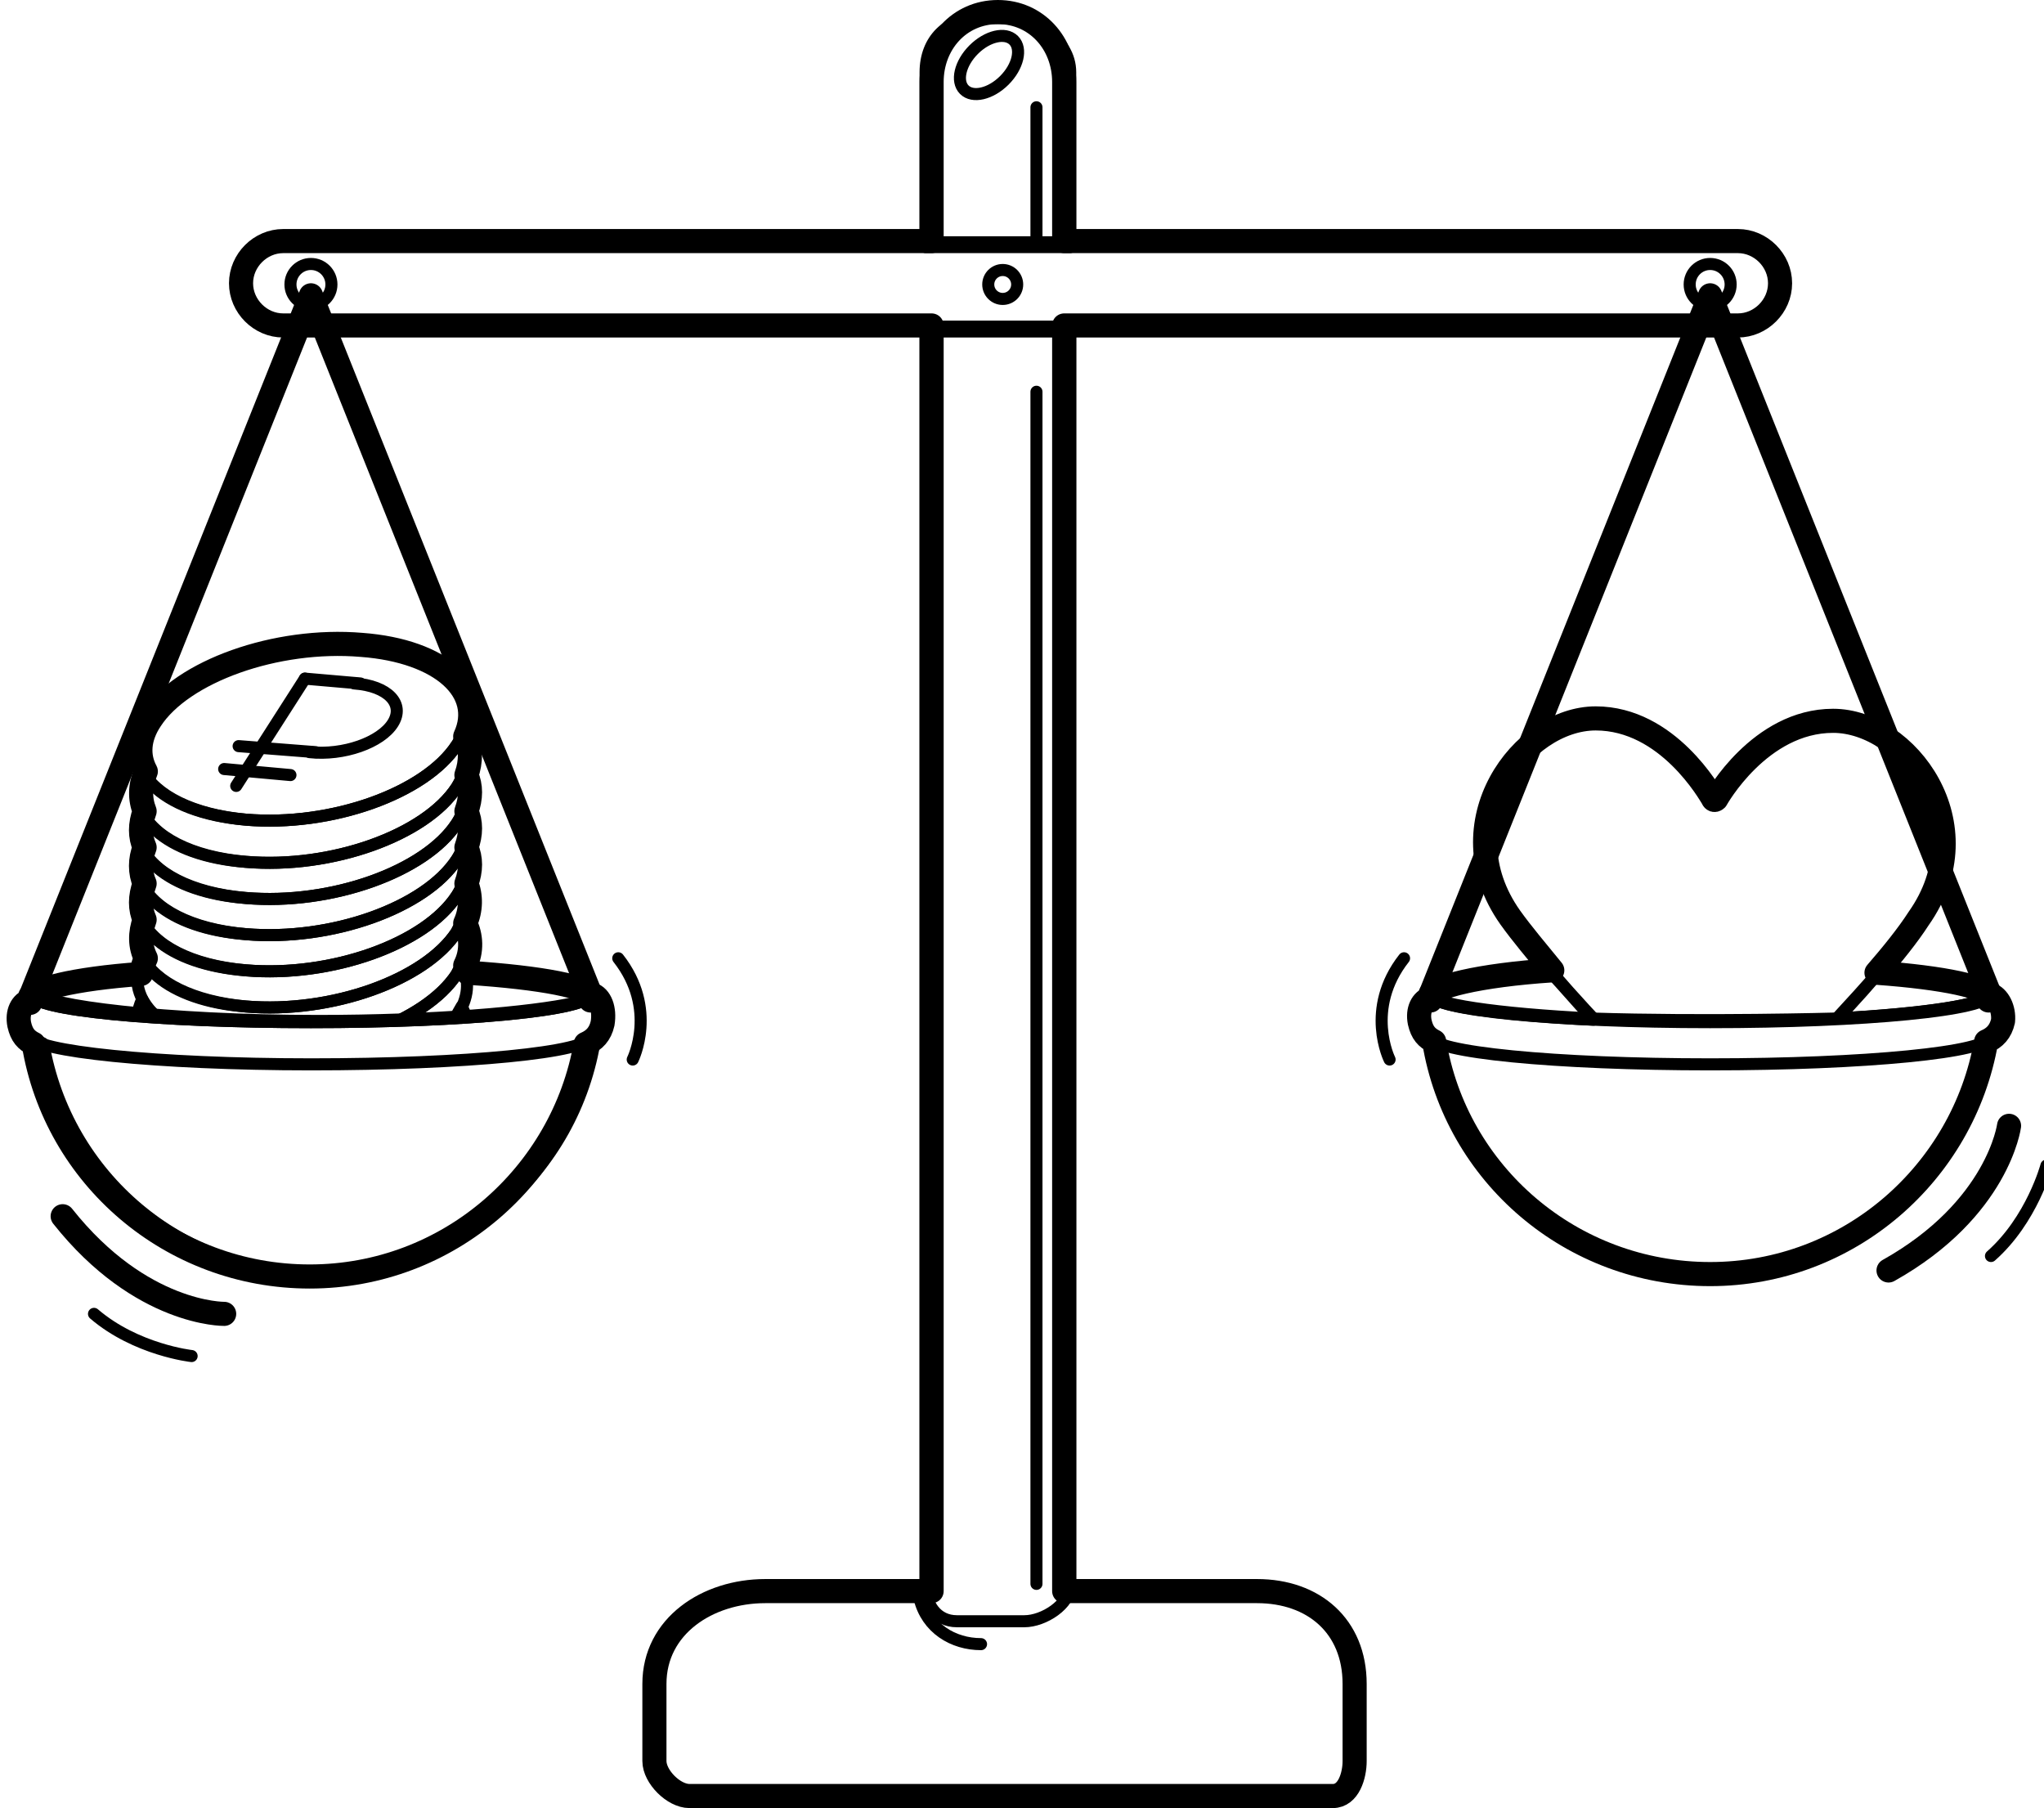 <?xml version="1.0" encoding="utf-8"?>
<!-- Generator: Adobe Illustrator 19.2.1, SVG Export Plug-In . SVG Version: 6.00 Build 0)  -->
<svg version="1.1" id="Слой_1" xmlns="http://www.w3.org/2000/svg" xmlns:xlink="http://www.w3.org/1999/xlink" x="0px" y="0px"
	 viewBox="0 0 169.6 150" style="enable-background:new 0 0 169.6 150;" xml:space="preserve">
<style type="text/css">
	.st0{fill:#004BA5;}
	.st1{fill:#72CDF4;}
	.st2{fill:#F8971D;}
	.st3{fill:#FFE06A;}
	.st4{fill:none;stroke:#000000;stroke-linecap:round;stroke-linejoin:round;stroke-miterlimit:10;}
	.st5{fill:none;stroke:#000000;stroke-width:2;stroke-linecap:round;stroke-linejoin:round;stroke-miterlimit:10;}
	.st6{fill:none;stroke:#000000;stroke-linecap:round;stroke-linejoin:round;stroke-dasharray:0,14.133;}
	.st7{fill:none;stroke:#000000;stroke-linecap:round;stroke-linejoin:round;}
	.st8{fill:none;stroke:#000000;stroke-linecap:round;stroke-linejoin:round;stroke-dasharray:0,1.984;}
	.st9{clip-path:url(#SVGID_2_);}
	.st10{clip-path:url(#SVGID_4_);}
	.st11{clip-path:url(#SVGID_6_);}
	.st12{clip-path:url(#SVGID_8_);}
	.st13{clip-path:url(#SVGID_10_);}
	.st14{clip-path:url(#SVGID_12_);}
	.st15{fill:none;}
	.st16{clip-path:url(#SVGID_14_);}
	.st17{clip-path:url(#SVGID_16_);}
	.st18{clip-path:url(#SVGID_18_);}
	.st19{fill:none;stroke:#000000;stroke-linecap:square;stroke-linejoin:round;stroke-miterlimit:10;}
	.st20{clip-path:url(#SVGID_20_);}
	.st21{clip-path:url(#SVGID_22_);}
	.st22{clip-path:url(#SVGID_24_);}
	.st23{clip-path:url(#SVGID_26_);}
	.st24{fill:none;stroke:#000000;stroke-linecap:round;stroke-linejoin:round;stroke-miterlimit:10;stroke-dasharray:0,2;}
</style>
<g>
	<path class="st19" d="M165.1,82.5C165.1,82.5,165.1,82.6,165.1,82.5C165.1,82.6,165.1,82.5,165.1,82.5L165.1,82.5
		c-0.2,0.8-5.3,1.6-12.8,2c0,0-10.8,0.3-20.2,0c-7.9-0.4-13.5-1.2-13.6-2.1h0c0,0,0,0,0,0.1c-0.7,0.2-1.1,1.1-0.9,2.2
		c0.2,0.9,0.6,1.4,1.2,1.6c1.8,11,11.4,19.3,22.9,19.3c11.5,0,21-8.3,22.9-19.3c0.7-0.3,1.2-0.8,1.3-1.7
		C166.3,83.7,165.8,82.7,165.1,82.5z"/>
	<g>
		<path class="st4" d="M88.8,20.5V6c0-2.8-3.1-4.5-5.8-4.5h-1.6c-2.8,0-4.6,1.8-4.6,4.5v14.5H88.8z"/>
		<path class="st4" d="M76.8,27.5v104c0,1.6,0.9,3,2.6,3H85c1.6,0,3.8-1.4,3.8-3v-104H76.8z"/>
	</g>
	<path class="st4" d="M52.5,87.9c0,0,2.1-4.2-1.2-8.4"/>
	<path class="st4" d="M115.3,87.9c0,0-2.1-4.2,1.2-8.4"/>
	<path class="st5" d="M18.6,109c0,0-6.9,0.1-13.4-8.1"/>
	<path class="st4" d="M15.9,112.5c0,0-4.6-0.5-8.1-3.5"/>
	<path class="st5" d="M166.7,93.4c0,0-0.9,6.9-10,12"/>
	<path class="st4" d="M169.8,96.7c0,0-1.2,4.5-4.6,7.5"/>
	<path class="st4" d="M144.7,27.1H23c-1.6,0-3-1.3-3-3v-1c0-1.6,1.3-3,3-3h121.6c1.6,0,3,1.3,3,3v1
		C147.7,25.8,146.3,27.1,144.7,27.1z"/>
	<circle class="st4" cx="83.2" cy="23.6" r="1.2"/>
	<circle class="st4" cx="141.9" cy="23.6" r="1.7"/>
	<circle class="st4" cx="25.8" cy="23.6" r="1.7"/>
	<polyline class="st4" points="49,82.5 25.8,24.5 2.6,82.5 	"/>
	<polyline class="st4" points="165.1,82.5 141.9,24.5 118.7,82.5 	"/>
	<path class="st4" d="M39.3,80.6c5.9,0.4,9.7,1.1,9.7,1.9c0,1.3-10.4,2.3-23.2,2.3s-23.2-1-23.2-2.3c0-0.8,3.7-1.4,9.3-1.9"/>
	<path class="st4" d="M49,86c0,1.3-10.4,2.3-23.2,2.3S2.6,87.2,2.6,86"/>
	<ellipse transform="matrix(0.707 -0.707 0.707 0.707 20.2 59.619)" class="st4" cx="82.1" cy="5.4" rx="2.9" ry="1.8"/>
	<line class="st4" x1="86" y1="8.9" x2="86" y2="19.9"/>
	<line class="st4" x1="86" y1="32.5" x2="86" y2="131.4"/>
	<path class="st4" d="M81.4,136.4c-2.3,0-4.5-1.3-5.1-3.8"/>
	<path class="st4" d="M165.1,86c0,1.3-10.4,2.3-23.2,2.3s-23.2-1-23.2-2.3"/>
	<path class="st19" d="M49.7,82.9c0-0.1,0-0.3,0-0.4h0c0,0.1-0.1,0.1-0.2,0.2c-0.1-0.1-0.2-0.1-0.4-0.2c0,0-0.4,0.4-1.4,0.7
		c-3.6,0.8-11.8,1.5-21.3,1.5c-12.7,0-22.9-1.3-23.2-2.3h0c0,0.2,0,0.3,0,0.5c-0.4-0.2-0.6-0.4-0.6-0.4c-0.7,0.1-1.1,1.1-0.9,2.2
		c0.2,1.1,0.8,1.6,1.7,1.8c0,0,0.1,0,0.2,0.1c1.9,11,11.4,19.1,22.8,19.1c11.6,0,21.3-8.4,23-19.7c0.3-0.3,0.5-0.7,0.6-1.3
		C50.2,84,50,83.3,49.7,82.9z"/>
	<g>
		<defs>
			<path id="SVGID_19_" d="M163.3,81.5V58h-41v23.1c-2,0.4-4.1,0.9-4.1,1.4c0,1.3,10.6,2.3,23.4,2.3c12.8,0,23.5-1,23.5-2.3
				C165.1,82.1,164.3,81.8,163.3,81.5z"/>
		</defs>
		<clipPath id="SVGID_2_">
			<use xlink:href="#SVGID_19_"  style="overflow:visible;"/>
		</clipPath>
		<g class="st9">
			<path class="st4" d="M142.5,66.3c0,0,3.7-6.5,9.7-6.5s12.6,8.8,7.1,16.6c-5,7.1-16.8,18.1-16.8,18.1h-0.3c0,0-11.8-11-16.8-18.1
				c-5.5-7.8,1-16.6,7.1-16.6c6.1,0,9.6,6.3,9.7,6.5C142.3,66.6,142.5,66.3,142.5,66.3z"/>
		</g>
	</g>
	<path class="st4" d="M165.1,82.5c0,1.3-10.4,2.3-23.2,2.3s-23.2-1-23.2-2.3"/>
	<g>
		<defs>
			<path id="SVGID_21_" d="M40.3,80.7V52h-31v28.8c-4,0.4-7,1-7,1.7c0,1.3,10.6,2.3,23.4,2.3s23.2-1,23.2-2.3
				C48.9,81.7,45.3,81.1,40.3,80.7z"/>
		</defs>
		<clipPath id="SVGID_4_">
			<use xlink:href="#SVGID_21_"  style="overflow:visible;"/>
		</clipPath>
		<g class="st10">
			<g>
				<line class="st4" x1="19.6" y1="65.2" x2="25.3" y2="56.3"/>
				<path class="st4" d="M29.4,56.7c2.8,0.2,4.2,1.7,3.2,3.3c-1,1.6-4.1,2.7-6.9,2.4"/>
				<line class="st4" x1="25.3" y1="56.3" x2="29.9" y2="56.7"/>
				<line class="st4" x1="19.8" y1="61.9" x2="26.2" y2="62.4"/>
				<line class="st4" x1="18.6" y1="63.8" x2="24.1" y2="64.3"/>
			</g>
			<g>
				<path class="st4" d="M37.9,84.2c-2.6,4-10.4,6.8-17.5,6.2c-4.4-0.4-7.5-2-8.6-4.1c-1.7,3.7,2,7,8.6,7.6
					c7.1,0.6,14.9-2.2,17.5-6.2c1-1.5,1.1-3,0.4-4.2C38.2,83.7,38,84,37.9,84.2z"/>
				<path class="st4" d="M37.9,80.8c-2.6,4-10.4,6.8-17.5,6.2c-4.4-0.4-7.5-2-8.6-4.1c-1.7,3.7,2,7,8.6,7.6
					c7.1,0.6,14.9-2.2,17.5-6.2c1-1.5,1.1-3,0.4-4.2C38.2,80.3,38,80.5,37.9,80.8z"/>
				<path class="st4" d="M37.9,77.3c-2.6,4-10.4,6.8-17.5,6.2c-4.4-0.4-7.5-2-8.6-4.1c-1.7,3.7,2,7,8.6,7.6
					c7.1,0.6,14.9-2.2,17.5-6.2c1-1.5,1.1-3,0.4-4.2C38.2,76.8,38,77,37.9,77.3z"/>
				<path class="st4" d="M38.4,73.3c-0.1,0.3-0.3,0.7-0.5,1c-2.6,4-10.4,6.8-17.5,6.2c-4.6-0.4-7.7-2.1-8.7-4.3
					c-1.4,3.6,2.2,6.8,8.7,7.3c7.1,0.6,14.9-2.2,17.5-6.2C38.8,75.9,38.9,74.5,38.4,73.3z"/>
				<path class="st4" d="M38.4,70.3c-0.1,0.3-0.3,0.7-0.5,1c-2.6,4-10.4,6.8-17.5,6.2c-4.6-0.4-7.7-2.1-8.7-4.3
					c-1.4,3.6,2.2,6.8,8.7,7.3c7.1,0.6,14.9-2.2,17.5-6.2C38.8,72.9,38.9,71.5,38.4,70.3z"/>
				<path class="st4" d="M38.4,67.3c-0.1,0.3-0.3,0.7-0.5,1c-2.6,4-10.4,6.8-17.5,6.2c-4.6-0.4-7.7-2.1-8.7-4.3
					c-1.4,3.6,2.2,6.8,8.7,7.3c7.1,0.6,14.9-2.2,17.5-6.2C38.8,69.9,38.9,68.5,38.4,67.3z"/>
				<path class="st4" d="M38.4,64.3c-0.1,0.3-0.3,0.7-0.5,1c-2.6,4-10.4,6.8-17.5,6.2c-4.6-0.4-7.7-2.1-8.7-4.3
					c-1.4,3.6,2.2,6.8,8.7,7.3c7.1,0.6,14.9-2.2,17.5-6.2C38.8,66.9,38.9,65.5,38.4,64.3z"/>
				<path class="st4" d="M37.9,61.8c-2.6,4-10.4,6.8-17.5,6.2c-7.1-0.6-10.8-4.3-8.2-8.4s10.4-6.8,17.5-6.2
					C36.8,54.1,40.4,57.8,37.9,61.8z"/>
				<path class="st4" d="M38.3,61.1c-0.1,0.2-0.2,0.5-0.4,0.7c-2.6,4-10.4,6.8-17.5,6.2c-4.4-0.4-7.5-2-8.6-4.1
					c-1.7,3.7,1.9,7.1,8.6,7.6c7.1,0.6,14.9-2.2,17.5-6.2C38.8,63.8,38.9,62.4,38.3,61.1z"/>
			</g>
		</g>
	</g>
	<path class="st4" d="M49,82.5c0,1.3-10.4,2.3-23.2,2.3s-23.2-1-23.2-2.3"/>
	<polyline class="st5" points="49,82.5 25.8,24.5 2.6,82.5 	"/>
	<polyline class="st5" points="165.1,82.5 141.9,24.5 118.7,82.5 	"/>
	<path class="st5" d="M144.2,20H88.3V6.8C88.3,3.6,86,1,82.8,1s-5.5,2.6-5.5,5.8V20H23.5c-1.9,0-3.5,1.6-3.5,3.5
		c0,1.9,1.6,3.5,3.5,3.5h53.8v105l0,0H63.5c-4.8,0-9.2,2.9-9.2,7.7v6.4c0,1.3,1.6,2.9,2.9,2.9h53.4c1.3,0,1.8-1.7,1.8-2.9v-6.4
		c0-4.8-3.4-7.7-8.1-7.7H88.3l0,0V27h55.9c1.9,0,3.5-1.6,3.5-3.5C147.7,21.6,146.1,20,144.2,20z"/>
	<path class="st5" d="M165.1,82.5c0,0,0,0.3-0.1,0.3c0,0,0,0.2,0,0.2h0c0-1,0-0.3,0-0.3c0-0.8-3.7-1.6-9.3-2
		c1.3-1.5,2.6-3.1,3.5-4.5c5.5-7.8-1-16.4-7.1-16.4c-6.1,0-9.7,6.5-9.7,6.5s-0.2,0.2-0.3-0.1c-0.2-0.3-3.7-6.6-9.7-6.6
		c-6.1,0-12.6,8.7-7.1,16.5c1,1.4,2.2,2.8,3.5,4.4c-6.1,0.4-10.1,1.4-10.1,2.2c0,0,0-0.7,0,0.3h0c0,0,0-0.2,0-0.2
		c-0.7,0.2-1.1,1-0.9,2c0.2,0.9,0.6,1.3,1.2,1.6c1.8,11,11.4,19.3,22.9,19.3c11.5,0,21-8.4,22.9-19.3c0.7-0.3,1.2-0.8,1.4-1.7
		C166.3,83.7,165.8,82.7,165.1,82.5z"/>
	<path class="st5" d="M49.1,82.5c0,0,0,0.3-0.1,0.3c0,0,0,0.2,0,0.2h0c0-1,0-0.3,0-0.3c0-0.8-4-1.6-10.2-2c-0.1-0.2-0.1-0.4-0.2-0.6
		c0.6-1.2,0.5-2.5,0-3.5c0.5-1.1,0.5-2.3,0.1-3.3c0.4-1.1,0.4-2.1,0-3c0.4-1.1,0.4-2.1,0-3c0.4-1.1,0.4-2.1,0-3
		c0.4-1.1,0.4-2.3-0.1-3.2c1.7-3.7-1.9-7.1-8.6-7.6c-7.1-0.6-14.9,2.2-17.5,6.2c-1,1.5-1.1,3-0.4,4.3c-0.5,1.2-0.5,2.3-0.1,3.3
		c-0.4,1.1-0.4,2.1,0,3c-0.4,1-0.4,2.1,0,3c-0.4,1.1-0.4,2.1,0,3c-0.4,1.1-0.4,2.2,0.1,3.2c-0.2,0.4-0.3,0.9-0.4,1.3
		c-5.6,0.4-9.2,1.3-9.2,2.1c0,0,0-0.7,0,0.3h0c0,0,0-0.2,0-0.2c-0.7,0.2-1.1,1-0.9,2c0.2,0.9,0.6,1.3,1.2,1.6
		c1.8,11,11.4,19.3,22.9,19.3c11.5,0,21-8.4,22.9-19.3c0.7-0.3,1.2-0.8,1.4-1.7C50.2,83.7,49.8,82.7,49.1,82.5z"/>
	<g>
		<path class="st4" d="M128.6,80.6c-6,0.4-10,1.1-10,1.9c0,0.9,5.6,1.7,13.6,2.1C131,83.3,129.8,81.9,128.6,80.6z"/>
		<path class="st4" d="M155.9,80.6c-1.1,1.3-2.3,2.6-3.5,3.9c7.5-0.4,12.7-1.2,12.7-2.1C165.1,81.7,161.5,81.1,155.9,80.6z"/>
	</g>
</g>
</svg>
